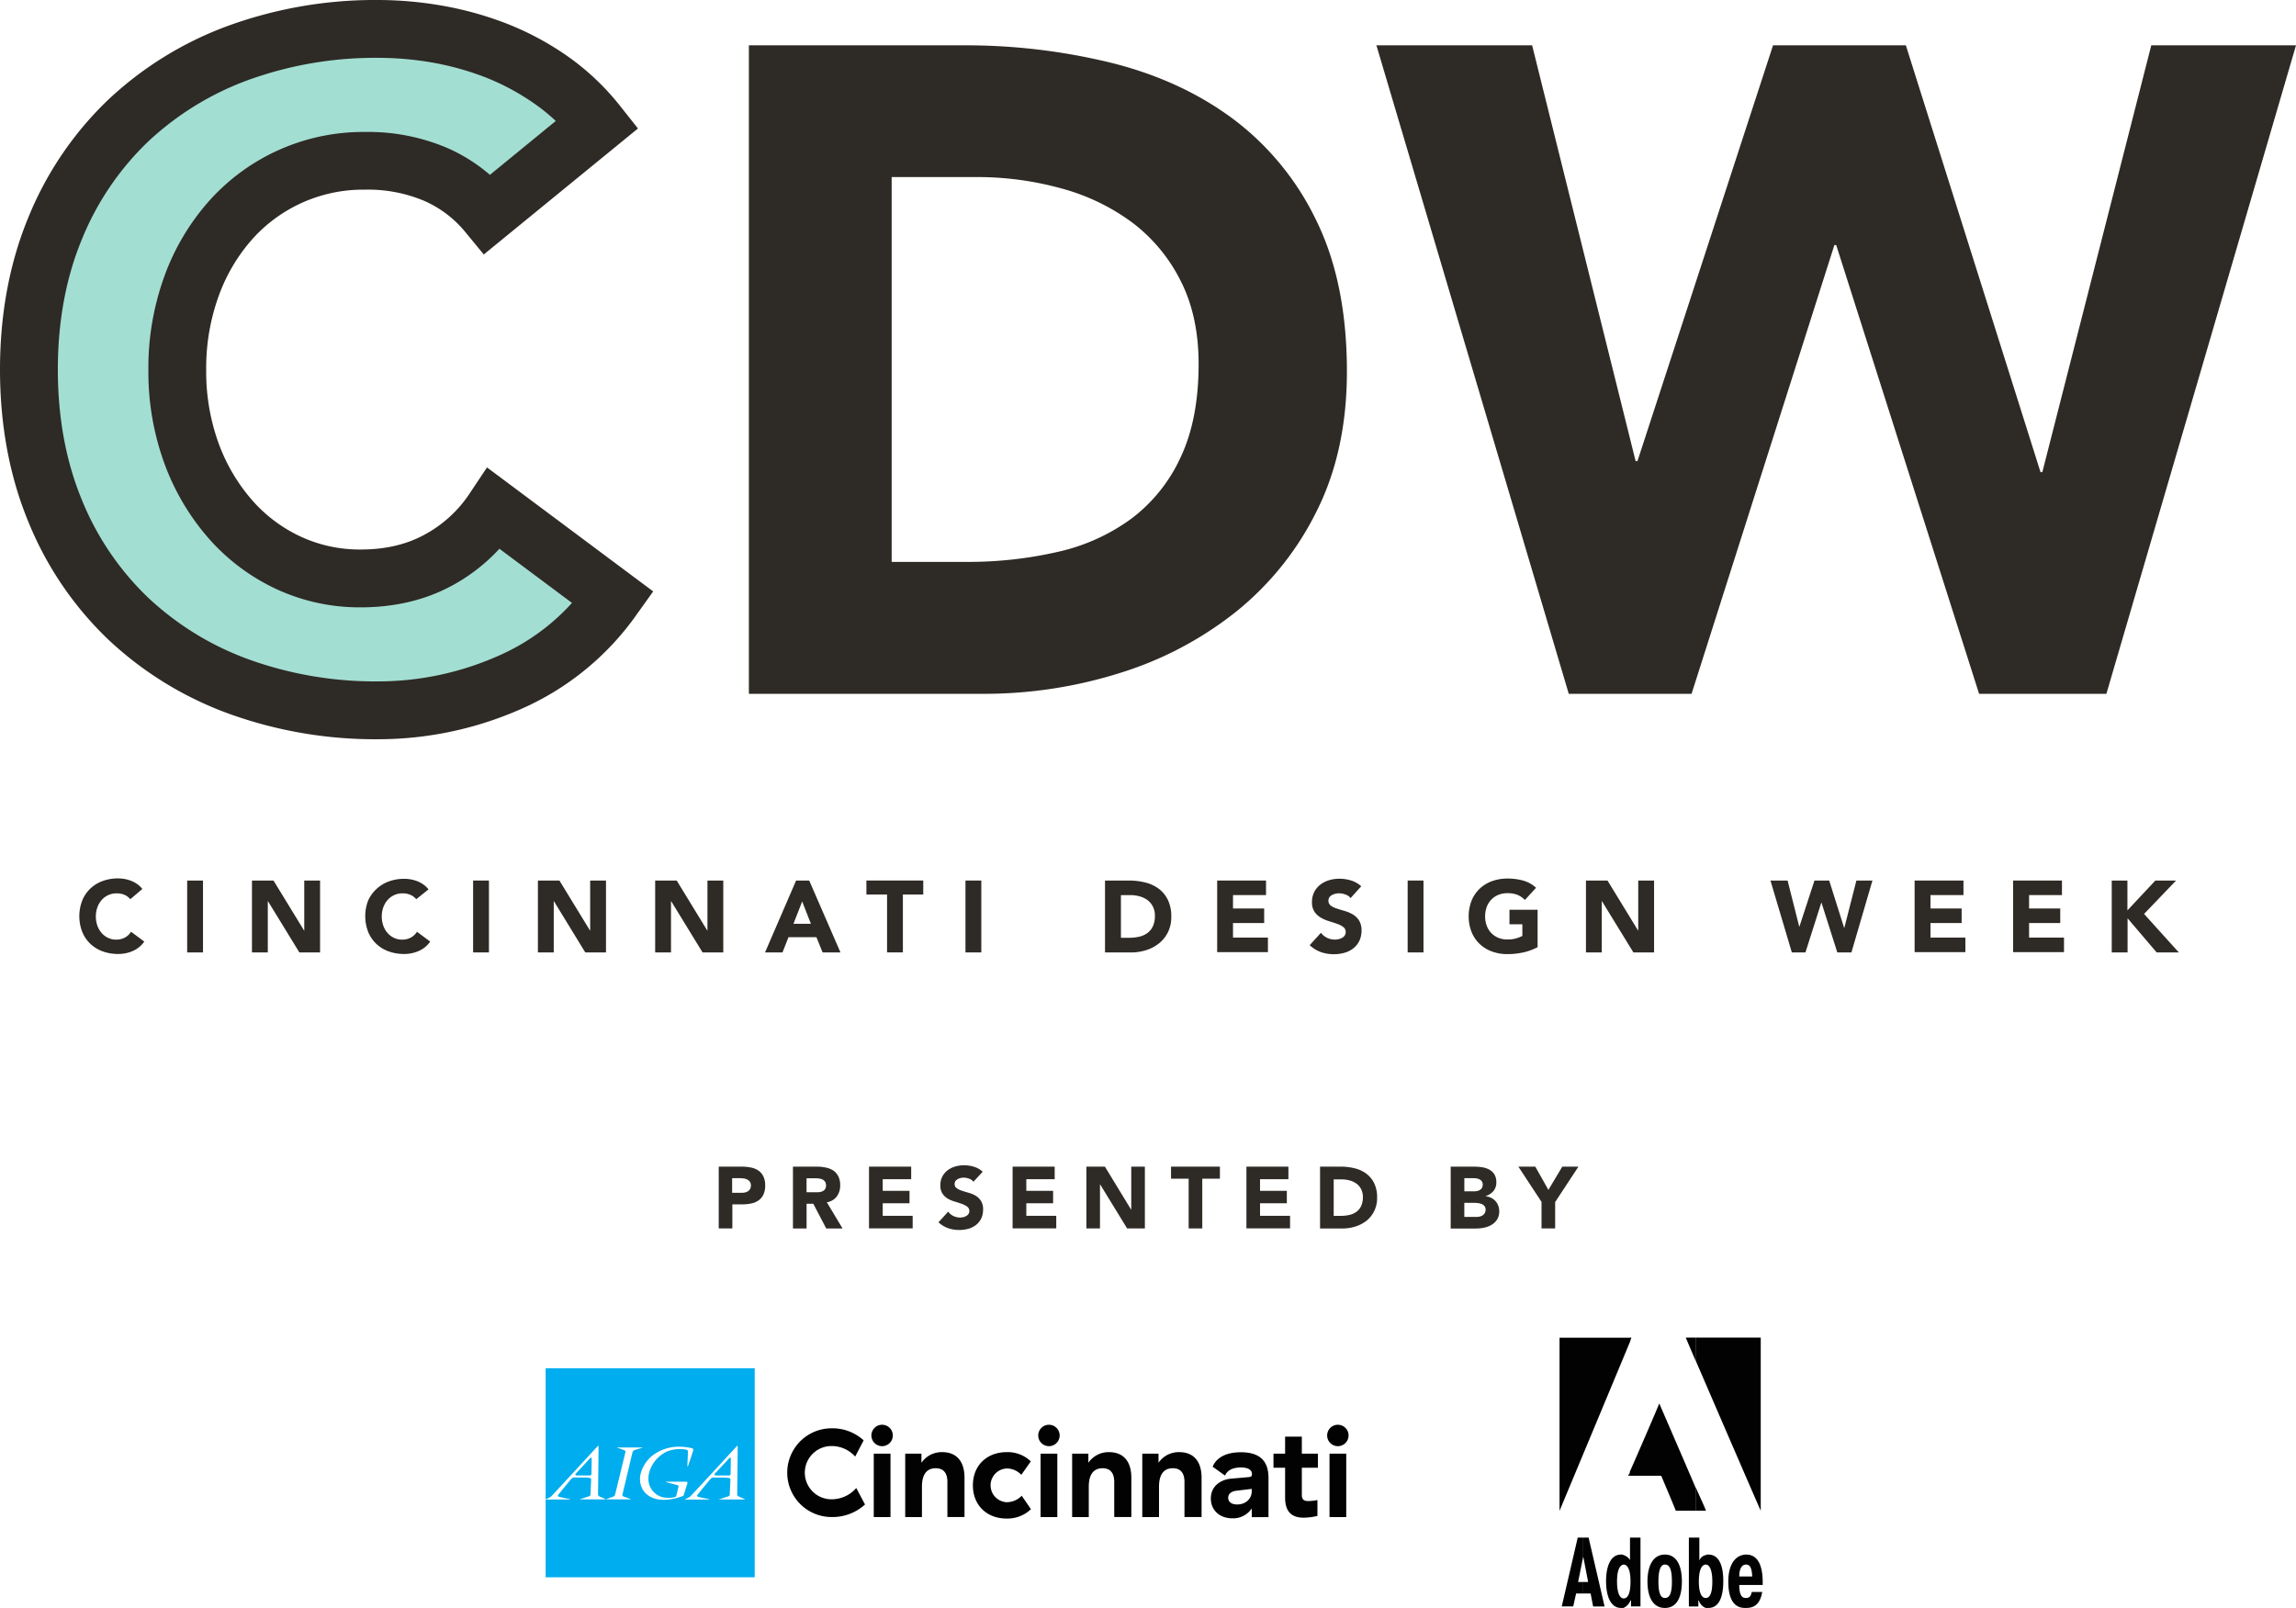 <svg id="31d412ea-1b5f-41cb-b427-8859186d6760" data-name="Layer 1" xmlns="http://www.w3.org/2000/svg" viewBox="0 0 789.13 552.69"><defs><style>.\34 ecb23f8-9f2a-404c-978a-f326ebbbded8{fill:#2e2a25;}.\35 6a41589-2359-4eb9-93a1-9af146399a5d,.b18376ef-138e-4533-9726-0bdd25d95581{fill:#020202;}.ca43370a-a780-477a-a547-f6ae1cbbf05c{fill:#00adee;}.a398ac90-46f3-4561-b62a-9a45656770bd{fill:#fff;}.b18376ef-138e-4533-9726-0bdd25d95581{fill-rule:evenodd;}.d03f7a3a-07da-49fd-bb4b-4f73babd22a5{fill:#a3ded2;}</style></defs><title>logo-cdw-5</title><path class="4ecb23f8-9f2a-404c-978a-f326ebbbded8" d="M249.64,401.42h7.89a15.65,15.65,0,0,1,3.12.3,7.11,7.11,0,0,1,2.56,1,5.23,5.23,0,0,1,1.74,2,6.78,6.78,0,0,1,.65,3.13A7.23,7.23,0,0,1,265,411a5.13,5.13,0,0,1-1.65,2,6.69,6.69,0,0,1-2.49,1.07,14.6,14.6,0,0,1-3.12.31h-3.42v8.28h-4.68V401.42Zm4.68,9h3.12a6,6,0,0,0,1.21-.12,3.21,3.21,0,0,0,1-.4,2.17,2.17,0,0,0,.75-0.78,2.46,2.46,0,0,0,.29-1.25,2.1,2.1,0,0,0-.37-1.3,2.5,2.5,0,0,0-1-.77,4.11,4.11,0,0,0-1.3-.34,13.4,13.4,0,0,0-1.38-.08h-2.4v5Z" transform="translate(-2.61 -0.42)"/><path class="4ecb23f8-9f2a-404c-978a-f326ebbbded8" d="M275.14,401.42h8.22a14.51,14.51,0,0,1,3.08.32,7.29,7.29,0,0,1,2.55,1,5.24,5.24,0,0,1,1.74,2,6.71,6.71,0,0,1,.65,3.1,6.24,6.24,0,0,1-1.17,3.83,5.27,5.27,0,0,1-3.42,2l5.4,9h-5.61l-4.44-8.49h-2.31v8.49h-4.68V401.42Zm4.68,8.79h2.76q0.63,0,1.33,0a4.2,4.2,0,0,0,1.27-.27,2.21,2.21,0,0,0,.95-0.71,2.15,2.15,0,0,0,.38-1.35,2.24,2.24,0,0,0-.33-1.29,2.21,2.21,0,0,0-.84-0.73,3.75,3.75,0,0,0-1.17-.35,9.62,9.62,0,0,0-1.29-.09h-3.06v4.83Z" transform="translate(-2.61 -0.42)"/><path class="4ecb23f8-9f2a-404c-978a-f326ebbbded8" d="M301.35,401.42h14.43v4.32H306v4h9.21V414H306v4.32h10.29v4.32h-15V401.42Z" transform="translate(-2.61 -0.42)"/><path class="4ecb23f8-9f2a-404c-978a-f326ebbbded8" d="M337.18,406.61a3.34,3.34,0,0,0-1.54-1.07,5.55,5.55,0,0,0-1.85-.34,4.83,4.83,0,0,0-1,.12,4,4,0,0,0-1,.38,2.21,2.21,0,0,0-.78.67,1.71,1.71,0,0,0-.3,1,1.69,1.69,0,0,0,.72,1.47,6.83,6.83,0,0,0,1.81.87q1.1,0.36,2.36.72a9.75,9.75,0,0,1,2.36,1,5.58,5.58,0,0,1,1.81,1.77,5.39,5.39,0,0,1,.72,3,6.83,6.83,0,0,1-.66,3.09,6.27,6.27,0,0,1-1.79,2.19,7.6,7.6,0,0,1-2.61,1.29,11.5,11.5,0,0,1-3.13.42,11.37,11.37,0,0,1-3.84-.63,9.62,9.62,0,0,1-3.3-2l3.33-3.66a4.85,4.85,0,0,0,1.82,1.49,5.11,5.11,0,0,0,3.42.39,3.75,3.75,0,0,0,1-.41,2.27,2.27,0,0,0,.75-0.69,1.72,1.72,0,0,0,.29-1,1.8,1.8,0,0,0-.74-1.51,6.76,6.76,0,0,0-1.84-.95q-1.11-.39-2.4-0.78a10.73,10.73,0,0,1-2.4-1,5.76,5.76,0,0,1-1.84-1.74,5,5,0,0,1-.74-2.85,6.38,6.38,0,0,1,.67-3,6.52,6.52,0,0,1,1.8-2.16,7.82,7.82,0,0,1,2.6-1.3,10.61,10.61,0,0,1,3-.44,11.92,11.92,0,0,1,3.48.51,8,8,0,0,1,3,1.71Z" transform="translate(-2.61 -0.42)"/><path class="4ecb23f8-9f2a-404c-978a-f326ebbbded8" d="M350.67,401.42H365.1v4.32h-9.75v4h9.21V414h-9.21v4.32h10.29v4.32h-15V401.42Z" transform="translate(-2.61 -0.42)"/><path class="4ecb23f8-9f2a-404c-978a-f326ebbbded8" d="M376,401.42h6.36l9,14.76h0.06V401.42h4.68v21.24H390l-9.27-15.12h-0.06v15.12H376V401.42Z" transform="translate(-2.61 -0.42)"/><path class="4ecb23f8-9f2a-404c-978a-f326ebbbded8" d="M411.15,405.56h-6.06v-4.14h16.8v4.14h-6.06v17.1h-4.68v-17.1Z" transform="translate(-2.61 -0.42)"/><path class="4ecb23f8-9f2a-404c-978a-f326ebbbded8" d="M431,401.42h14.43v4.32h-9.75v4h9.21V414h-9.21v4.32H446v4.32H431V401.42Z" transform="translate(-2.61 -0.42)"/><path class="4ecb23f8-9f2a-404c-978a-f326ebbbded8" d="M456.36,401.42h7a20,20,0,0,1,4.84.57,11.09,11.09,0,0,1,4,1.84,9,9,0,0,1,2.72,3.32,11.12,11.12,0,0,1,1,5,10.09,10.09,0,0,1-1,4.54,9.77,9.77,0,0,1-2.62,3.3,11.59,11.59,0,0,1-3.81,2,14.77,14.77,0,0,1-4.53.69h-7.65V401.42ZM461,418.34h2.43a13,13,0,0,0,3-.33,6.45,6.45,0,0,0,2.42-1.09,5.25,5.25,0,0,0,1.6-2,7.13,7.13,0,0,0,.58-3,5.94,5.94,0,0,0-.58-2.71,5.42,5.42,0,0,0-1.58-1.91,6.89,6.89,0,0,0-2.33-1.12,10.32,10.32,0,0,0-2.8-.37H461v12.6Z" transform="translate(-2.61 -0.42)"/><path class="4ecb23f8-9f2a-404c-978a-f326ebbbded8" d="M501.21,401.42h7.92a20,20,0,0,1,2.77.2,7.56,7.56,0,0,1,2.5.78,4.8,4.8,0,0,1,1.8,1.63,5,5,0,0,1,.69,2.79,4.45,4.45,0,0,1-1,3,5.52,5.52,0,0,1-2.66,1.7v0.06a6.05,6.05,0,0,1,1.91.58,5.08,5.08,0,0,1,1.47,1.11,4.74,4.74,0,0,1,.95,1.58,5.54,5.54,0,0,1,.33,1.92,5.11,5.11,0,0,1-.72,2.8,5.67,5.67,0,0,1-1.86,1.82,8.17,8.17,0,0,1-2.57,1,13.71,13.71,0,0,1-2.83.3h-8.7V401.42Zm4.68,8.49h3.39a4.77,4.77,0,0,0,1.07-.12,3,3,0,0,0,.95-0.39,2,2,0,0,0,.67-0.72,2.16,2.16,0,0,0,.25-1.08,2,2,0,0,0-.29-1.1,2,2,0,0,0-.74-0.67,3.5,3.5,0,0,0-1-.34,6.1,6.1,0,0,0-1.11-.11h-3.18v4.53Zm0,8.79h4.2a5.17,5.17,0,0,0,1.09-.12,2.89,2.89,0,0,0,1-.42,2.39,2.39,0,0,0,.74-0.78,2.25,2.25,0,0,0,.29-1.17,1.88,1.88,0,0,0-.37-1.21,2.39,2.39,0,0,0-.95-0.71,4.85,4.85,0,0,0-1.23-.33,9.2,9.2,0,0,0-1.23-.09h-3.54v4.83Z" transform="translate(-2.61 -0.42)"/><path class="4ecb23f8-9f2a-404c-978a-f326ebbbded8" d="M532.47,413.6l-8-12.18h5.82l4.5,8,4.77-8h5.55l-8,12.18v9.06h-4.68V413.6Z" transform="translate(-2.61 -0.42)"/><path class="56a41589-2359-4eb9-93a1-9af146399a5d" d="M288.45,491.36a15.91,15.91,0,0,1,11,4.14l-2.92,5.58a10.83,10.83,0,0,0-8.11-3.62,9.15,9.15,0,0,0-.09,18.3,11.23,11.23,0,0,0,8.58-3.88l3,5.67a16.57,16.57,0,0,1-11.5,4.31A15.25,15.25,0,1,1,288.45,491.36Z" transform="translate(-2.61 -0.42)"/><path class="56a41589-2359-4eb9-93a1-9af146399a5d" d="M305.79,490.14a3.68,3.68,0,1,1,0,7.36A3.68,3.68,0,0,1,305.79,490.14Zm2.88,9.94v21.79h-5.75V500.07h5.75Z" transform="translate(-2.61 -0.42)"/><path class="56a41589-2359-4eb9-93a1-9af146399a5d" d="M326.4,499.55c5.1,0,7.71,3.31,7.71,8.8v13.51h-5.88V509.79c0-3.27-1.53-4.7-4-4.7-3.36,0-4.75,2.48-4.75,6.36v10.42h-5.75V500.07h5.58v3.14A8.41,8.41,0,0,1,326.4,499.55Z" transform="translate(-2.61 -0.42)"/><path class="56a41589-2359-4eb9-93a1-9af146399a5d" d="M348.62,499.55a11.43,11.43,0,0,1,8.28,3.18l-3.27,4.62a6.89,6.89,0,0,0-5-2.18,5.8,5.8,0,0,0,0,11.59,7.16,7.16,0,0,0,5.14-2.22l3.18,4.62a11.69,11.69,0,0,1-8.41,3.22c-6.67,0-11.55-4.49-11.55-11.42S341.91,499.55,348.62,499.55Z" transform="translate(-2.61 -0.42)"/><path class="56a41589-2359-4eb9-93a1-9af146399a5d" d="M363.13,490.14a3.68,3.68,0,1,1,0,7.36A3.68,3.68,0,0,1,363.13,490.14Zm2.88,9.94v21.79h-5.75V500.07H366Z" transform="translate(-2.61 -0.42)"/><path class="56a41589-2359-4eb9-93a1-9af146399a5d" d="M383.74,499.55c5.1,0,7.71,3.31,7.71,8.8v13.51h-5.88V509.79c0-3.27-1.53-4.7-4-4.7-3.36,0-4.75,2.48-4.75,6.36v10.42H371.1V500.07h5.58v3.14A8.41,8.41,0,0,1,383.74,499.55Z" transform="translate(-2.61 -0.42)"/><path class="56a41589-2359-4eb9-93a1-9af146399a5d" d="M407.88,499.55c5.1,0,7.71,3.31,7.71,8.8v13.51h-5.88V509.79c0-3.27-1.53-4.7-4-4.7-3.36,0-4.75,2.48-4.75,6.36v10.42h-5.75V500.07h5.58v3.14A8.41,8.41,0,0,1,407.88,499.55Z" transform="translate(-2.61 -0.42)"/><path class="56a41589-2359-4eb9-93a1-9af146399a5d" d="M429.05,499.59c6.36,0,9.54,2.79,9.54,8.85V521.9h-5.75v-3a7.7,7.7,0,0,1-6.71,3.4c-4.31,0-7.36-2.79-7.36-6.8s3-6.45,7-6.84l6-.52c0.83-.09,1.13-0.35,1.13-0.87V507c0-1.26-1.22-2.18-3.79-2.18-2.27,0-4.62.7-5.45,2.79l-4.27-3.05C420.77,501.25,424.3,499.59,429.05,499.59Zm3.79,12.59-5.4.65c-1.79.26-2.7,1.18-2.7,2.4,0,1.39,1.09,2.31,3.09,2.31,3.05,0,5-2.09,5-4.49v-0.87Z" transform="translate(-2.61 -0.42)"/><path class="56a41589-2359-4eb9-93a1-9af146399a5d" d="M450.71,522.08c-4.05,0-6.41-1.92-6.41-6.89V504.91h-4v-4.84h4v-5.84h5.75v5.84h5.53v4.84h-5.53v9.46c0,1.39.7,2,2.18,2a17.94,17.94,0,0,0,3.18-.35v5.45A20.67,20.67,0,0,1,450.71,522.08Z" transform="translate(-2.61 -0.42)"/><path class="56a41589-2359-4eb9-93a1-9af146399a5d" d="M462.43,490.14a3.68,3.68,0,1,1,0,7.36A3.68,3.68,0,0,1,462.43,490.14Zm2.88,9.94v21.79h-5.75V500.07h5.75Z" transform="translate(-2.61 -0.42)"/><rect class="ca43370a-a780-477a-a547-f6ae1cbbf05c" x="187.54" y="470.3" width="71.85" height="71.85"/><path class="a398ac90-46f3-4561-b62a-9a45656770bd" d="M220.69,498.88a1.1,1.1,0,0,0-.69.75c-0.08.26-3.38,14.17-3.43,14.41a0.52,0.52,0,0,0,.28.73c0.38,0.16,2.26.82,2.41,0.88s0.11,0.15,0,.15h-8.09c-0.15,0-.23,0-0.08-0.11s2-.72,2.12-0.78a1.2,1.2,0,0,0,.78-0.65c0.08-.3,3.48-14.28,3.54-14.55a0.61,0.61,0,0,0-.36-0.83l-2.36-.82c-0.11,0-.11-0.11,0-0.11h8.49c0.1,0,.18.07,0.06,0.1l-1.67.49c-0.16.05-.67,0.21-0.93,0.33" transform="translate(-2.61 -0.42)"/><path class="a398ac90-46f3-4561-b62a-9a45656770bd" d="M237.09,514.7a19.73,19.73,0,0,1-5.82,1.25c-7,.19-9.62-4.73-8.41-9.21a11.84,11.84,0,0,1,4.13-6.12,15.09,15.09,0,0,1,8.82-2.95,21.08,21.08,0,0,1,4.46.5,0.63,0.63,0,0,1,.56.92c0,0.15-1.7,5.13-1.75,5.25s-0.23.19-.23,0,0.21-4.53.2-4.71a0.72,0.72,0,0,0-.52-0.91,11.89,11.89,0,0,0-6.74.65c-4.28,2-6.77,6.61-6.26,10.27a6.5,6.5,0,0,0,6.65,5.6,8.31,8.31,0,0,0,2.34-.23,0.63,0.63,0,0,0,.52-0.45c0.07-.22.72-2.93,0.74-3a0.41,0.41,0,0,0-.2-0.61l-4-1.09c-0.18,0-.1-0.14,0-0.14h6.52c0.26,0,1-.06.77,0.59s-1.18,3.77-1.26,4a0.75,0.75,0,0,1-.51.43" transform="translate(-2.61 -0.42)"/><path class="a398ac90-46f3-4561-b62a-9a45656770bd" d="M205.89,507c0,0.37-.15.57-0.75,0.57h-4.25c-0.66,0-.64-0.37-0.39-0.63s4.7-5.06,4.87-5.26c0.31-.36.6-0.34,0.6,0.15s-0.08,4.93-.08,5.18m4.92,8.71c-0.2-.08-1.76-0.75-2.17-0.94a0.85,0.85,0,0,1-.49-0.83c0-.25.23-16.4,0.16-16.53a0.12,0.12,0,0,0-.21,0c-0.26.26-15.87,17.26-16.15,17.44a7.41,7.41,0,0,1-1.72.84l-0.08,0v0.13h8.33c0.11,0,.14-0.1,0-0.12-0.61-.12-3.26-0.67-3.72-0.81s-0.49-.39-0.31-0.63,4.34-5.42,4.65-5.65a1.53,1.53,0,0,1,1.21-.34c0.21,0,1.46,0,2.66,0,1,0,2,.1,2.25.13a0.58,0.58,0,0,1,.56.75c0,0.22-.18,4-0.2,4.67s-0.13.76-.56,0.91c-0.21.06-3,1-3.13,1s0,0.06,0,.06h8.73c0.13,0,.18-0.07.1-0.11" transform="translate(-2.61 -0.42)"/><path class="a398ac90-46f3-4561-b62a-9a45656770bd" d="M253.73,507c0,0.37-.16.57-0.76,0.57h-4.26c-0.65,0-.64-0.37-0.39-0.63s4.71-5.06,4.87-5.26c0.33-.36.6-0.34,0.6,0.15s-0.07,4.93-.07,5.18m4.92,8.71c-0.2-.08-1.75-0.75-2.17-0.94a0.83,0.83,0,0,1-.49-0.83c0-.25.23-16.4,0.16-16.53a0.12,0.12,0,0,0-.21,0c-0.26.26-15.86,17.26-16.16,17.44a8.45,8.45,0,0,1-1.71.87c-0.06,0-.06.12,0,0.12h8.23c0.11,0,.13-0.1.05-0.12-0.61-.12-3.26-0.67-3.72-0.81s-0.49-.39-0.33-0.63,4.36-5.42,4.65-5.65a1.59,1.59,0,0,1,1.23-.34c0.22,0,1.46,0,2.66,0,1,0,2,.1,2.25.13a0.58,0.58,0,0,1,.56.75c0,0.22-.18,4-0.2,4.67s-0.13.76-.56,0.91c-0.23.06-3,1-3.13,1s0,0.06,0,.06h8.74c0.13,0,.18-0.07.1-0.11" transform="translate(-2.61 -0.42)"/><path class="b18376ef-138e-4533-9726-0bdd25d95581" d="M585.48,460.18h22.29v59.5c0,0.17-15.26-35.15-22.29-51.44v-8.06h0Zm0,59.5h3.43c0.17,0-1.37-3.26-3.43-7.89v7.89h0ZM582,460.18h3.43v8.06c-2.06-4.8-3.43-8.06-3.43-8.06h0Zm3.43,51.61v7.89h-6.86c0-.17-5-12-5-12h-10.8V506.3c2.23-5,10.29-23.66,10.12-23.49,0,0,7.89,18.17,12.52,29h0Zm-22.63-50.07v-1.54h0.51l-0.51,1.54h0Zm0-1.54v1.54c-3.77,9.09-24.18,58-24.18,58v-59.5h24.18Zm0,46.12a2.89,2.89,0,0,1-.69,1.37h0.69V506.3h0Z" transform="translate(-2.61 -0.42)"/><path class="b18376ef-138e-4533-9726-0bdd25d95581" d="M602.62,553.11v-3.43h0c0.86,0,1.72-.17,2.06-2.06h3.6c-0.86,5.14-3.77,5.49-5.66,5.49h0Zm0-7.89v-2.92h2.23c-0.17-3.43-1-4.11-2.23-4.11h0v-3.43h0.17c2.4,0,5.66,1.37,5.66,9.6v0.86h-5.83Zm0-10.46v3.43c-2.06.17-2.23,2.91-2.23,4.11h2.23v2.92h-2.23c0,3.94,1.2,4.46,2.23,4.46v3.43h-0.17c-2.06,0-5.83-.69-5.83-9.09,0-5.83,2.4-9.09,6-9.26h0ZM588.9,553.11v-3.43h0c1.89,0,2.23-3.09,2.23-5.66,0-4.8-1.37-5.83-2.23-5.83h0v-3.26a1.55,1.55,0,0,1,.86-0.17c3.77,0,5.14,3.94,5.14,9.09,0,5.32-1.37,9.26-5.14,9.26H588.9Zm0-18.17v3.26c-1,0-2.4,1-2.4,5.83,0,2.23.34,5.66,2.4,5.66v3.43a4,4,0,0,1-2.4-2.57h-0.17v2.06h-3.26V528.93h3.6v7.89a3,3,0,0,1,2.23-1.89h0Zm-14.06,18.17v-3.43c1.54,0,2.4-1.37,2.4-5.66,0-4.63-1-5.83-2.4-5.83v-3.43c4.11,0,5.83,3.94,5.83,9.26s-1.71,9.09-5.83,9.09h0Zm0-18.35v3.43c-1,0-2.23.86-2.23,5.83s1.2,5.66,2.23,5.66v3.43c-4.12,0-6-3.77-6-9.09s1.89-9.26,6-9.26h0Zm-14.23,18.35v-3.26h0c2.06,0,2.4-3.26,2.4-5.83,0-4.8-1.37-5.83-2.4-5.83h0v-3.26a3.93,3.93,0,0,1,2.23,1.71v-7.72h3.6v23.66h-3.26v-2.06H563a4.46,4.46,0,0,1-2.4,2.57h0Zm-12-24.18,5.49,23.66h-3.94l-0.86-4.46h-2.57v-3.94h1.72l-1.72-8.92v-6.34h1.89Zm12,6v3.26c-0.86.17-2.23,1-2.23,5.83,0,2.23.34,5.66,2.23,5.83v3.26h-0.86c-3.6,0-5.14-4.11-5.14-9.26,0-4.29,1.2-9.09,5.14-9.09a1.28,1.28,0,0,1,.86.17h0Zm-13.89,13.2h-2.4l-1,4.46h-3.94l5.49-23.66h1.89v6.52L545,544.19h1.71v3.94h0Z" transform="translate(-2.61 -0.42)"/><path class="4ecb23f8-9f2a-404c-978a-f326ebbbded8" d="M47.4,309.5a5.35,5.35,0,0,0-2-1.5,6.56,6.56,0,0,0-2.7-.52,6.77,6.77,0,0,0-5.11,2.25,7.74,7.74,0,0,0-1.5,2.53,9.64,9.64,0,0,0,0,6.37,7.94,7.94,0,0,0,1.48,2.51,6.72,6.72,0,0,0,2.22,1.66,6.41,6.41,0,0,0,2.74.59,6.14,6.14,0,0,0,3-.7,5.91,5.91,0,0,0,2.13-2l4.54,3.38a9.44,9.44,0,0,1-4,3.25,12.3,12.3,0,0,1-5,1,15.22,15.22,0,0,1-5.34-.91,12.19,12.19,0,0,1-4.22-2.6,11.78,11.78,0,0,1-2.77-4.1,15,15,0,0,1,0-10.75,11.79,11.79,0,0,1,2.77-4.1,12.23,12.23,0,0,1,4.22-2.6,15.22,15.22,0,0,1,5.34-.91,13.15,13.15,0,0,1,2.18.19,11.92,11.92,0,0,1,2.23.61,10,10,0,0,1,2.11,1.12,8.43,8.43,0,0,1,1.81,1.71Z" transform="translate(-2.61 -0.42)"/><path class="4ecb23f8-9f2a-404c-978a-f326ebbbded8" d="M66.94,303.08h5.44v24.71H66.94V303.08Z" transform="translate(-2.61 -0.42)"/><path class="4ecb23f8-9f2a-404c-978a-f326ebbbded8" d="M89.21,303.08h7.4l10.5,17.17h0.07V303.08h5.44v24.71h-7.12L94.72,310.2H94.65v17.59H89.21V303.08Z" transform="translate(-2.61 -0.42)"/><path class="4ecb23f8-9f2a-404c-978a-f326ebbbded8" d="M145.67,309.5a5.35,5.35,0,0,0-2-1.5,6.56,6.56,0,0,0-2.7-.52,6.77,6.77,0,0,0-5.11,2.25,7.74,7.74,0,0,0-1.5,2.53,9.64,9.64,0,0,0,0,6.37,7.94,7.94,0,0,0,1.48,2.51,6.72,6.72,0,0,0,2.22,1.66,6.41,6.41,0,0,0,2.74.59,6.14,6.14,0,0,0,3-.7,5.91,5.91,0,0,0,2.13-2l4.54,3.38a9.44,9.44,0,0,1-4,3.25,12.3,12.3,0,0,1-5,1,15.22,15.22,0,0,1-5.34-.91,12.19,12.19,0,0,1-4.22-2.6,11.78,11.78,0,0,1-2.77-4.1,15,15,0,0,1,0-10.75A11.79,11.79,0,0,1,132,306a12.23,12.23,0,0,1,4.22-2.6,15.22,15.22,0,0,1,5.34-.91,13.15,13.15,0,0,1,2.18.19,11.92,11.92,0,0,1,2.23.61,10,10,0,0,1,2.11,1.12,8.43,8.43,0,0,1,1.81,1.71Z" transform="translate(-2.61 -0.42)"/><path class="4ecb23f8-9f2a-404c-978a-f326ebbbded8" d="M165.22,303.08h5.44v24.71h-5.44V303.08Z" transform="translate(-2.61 -0.42)"/><path class="4ecb23f8-9f2a-404c-978a-f326ebbbded8" d="M187.48,303.08h7.4l10.5,17.17h0.07V303.08h5.44v24.71h-7.12L193,310.2h-0.07v17.59h-5.44V303.08Z" transform="translate(-2.61 -0.42)"/><path class="4ecb23f8-9f2a-404c-978a-f326ebbbded8" d="M227.79,303.08h7.4l10.5,17.17h0.07V303.08h5.44v24.71h-7.12L233.3,310.2h-0.07v17.59h-5.44V303.08Z" transform="translate(-2.61 -0.42)"/><path class="4ecb23f8-9f2a-404c-978a-f326ebbbded8" d="M276.23,303.08h4.5l10.75,24.71h-6.14l-2.13-5.23h-9.6l-2.06,5.23h-6Zm2.09,7.19-3,7.68h6Z" transform="translate(-2.61 -0.42)"/><path class="4ecb23f8-9f2a-404c-978a-f326ebbbded8" d="M307.39,307.89h-7v-4.82h19.54v4.82h-7v19.89h-5.44V307.89Z" transform="translate(-2.61 -0.42)"/><path class="4ecb23f8-9f2a-404c-978a-f326ebbbded8" d="M334.44,303.08h5.44v24.71h-5.44V303.08Z" transform="translate(-2.61 -0.42)"/><path class="4ecb23f8-9f2a-404c-978a-f326ebbbded8" d="M382.38,303.08h8.17a23.3,23.3,0,0,1,5.64.66,12.91,12.91,0,0,1,4.66,2.15,10.53,10.53,0,0,1,3.16,3.86,12.92,12.92,0,0,1,1.17,5.76,11.74,11.74,0,0,1-1.13,5.29,11.36,11.36,0,0,1-3.05,3.84,13.51,13.51,0,0,1-4.43,2.36,17.22,17.22,0,0,1-5.27.8h-8.9V303.08Zm5.44,19.68h2.83a15.2,15.2,0,0,0,3.51-.38A7.49,7.49,0,0,0,397,321.1a6.1,6.1,0,0,0,1.87-2.34,8.28,8.28,0,0,0,.68-3.54,6.89,6.89,0,0,0-.68-3.16,6.3,6.3,0,0,0-1.83-2.22,8,8,0,0,0-2.7-1.31,12,12,0,0,0-3.26-.44h-3.21v14.66Z" transform="translate(-2.61 -0.42)"/><path class="4ecb23f8-9f2a-404c-978a-f326ebbbded8" d="M420.95,303.08h16.79v5H426.39v4.61h10.71v5H426.39v5h12v5H420.95V303.08Z" transform="translate(-2.61 -0.42)"/><path class="4ecb23f8-9f2a-404c-978a-f326ebbbded8" d="M466.8,309.11a3.88,3.88,0,0,0-1.8-1.24,6.45,6.45,0,0,0-2.15-.4,5.66,5.66,0,0,0-1.22.14,4.69,4.69,0,0,0-1.19.44,2.59,2.59,0,0,0-.91.78,2.18,2.18,0,0,0,.49,2.9,7.94,7.94,0,0,0,2.11,1q1.27,0.42,2.74.84a11.3,11.3,0,0,1,2.74,1.19,6.48,6.48,0,0,1,2.11,2.06,6.27,6.27,0,0,1,.84,3.45,8,8,0,0,1-.77,3.59,7.29,7.29,0,0,1-2.08,2.55,8.83,8.83,0,0,1-3,1.5,13.36,13.36,0,0,1-3.65.49,13.21,13.21,0,0,1-4.47-.73,11.17,11.17,0,0,1-3.84-2.37l3.87-4.26a5.65,5.65,0,0,0,2.11,1.73,6,6,0,0,0,2.64.61,6,6,0,0,0,1.34-.16,4.42,4.42,0,0,0,1.22-.47,2.64,2.64,0,0,0,.87-0.8,2,2,0,0,0,.33-1.15,2.09,2.09,0,0,0-.86-1.76,7.92,7.92,0,0,0-2.15-1.1q-1.29-.45-2.79-0.91a12.54,12.54,0,0,1-2.79-1.22,6.74,6.74,0,0,1-2.15-2,5.79,5.79,0,0,1-.85-3.32,7.42,7.42,0,0,1,.78-3.49,7.58,7.58,0,0,1,2.09-2.51,9.12,9.12,0,0,1,3-1.52,12.38,12.38,0,0,1,3.53-.51,13.86,13.86,0,0,1,4,.59,9.36,9.36,0,0,1,3.53,2Z" transform="translate(-2.61 -0.42)"/><path class="4ecb23f8-9f2a-404c-978a-f326ebbbded8" d="M486.42,303.08h5.44v24.71h-5.44V303.08Z" transform="translate(-2.61 -0.42)"/><path class="4ecb23f8-9f2a-404c-978a-f326ebbbded8" d="M531.05,326a19.7,19.7,0,0,1-5,1.81,25.61,25.61,0,0,1-5.34.56,15.22,15.22,0,0,1-5.34-.91,12.19,12.19,0,0,1-4.22-2.6,11.78,11.78,0,0,1-2.77-4.1,15,15,0,0,1,0-10.75,11.79,11.79,0,0,1,2.77-4.1,12.23,12.23,0,0,1,4.22-2.6,15.22,15.22,0,0,1,5.34-.91,19.81,19.81,0,0,1,5.46.71,10.71,10.71,0,0,1,4.38,2.46l-3.84,4.19a7.67,7.67,0,0,0-2.51-1.74,9,9,0,0,0-3.49-.59,8.09,8.09,0,0,0-3.16.59,7.08,7.08,0,0,0-2.42,1.66,7.28,7.28,0,0,0-1.55,2.53,9.64,9.64,0,0,0,0,6.37,7.31,7.31,0,0,0,1.55,2.51,7.08,7.08,0,0,0,2.42,1.66,8.09,8.09,0,0,0,3.16.59,10.42,10.42,0,0,0,3.07-.4,11.58,11.58,0,0,0,2.06-.82v-4h-4.43v-5h9.67V326Z" transform="translate(-2.61 -0.42)"/><path class="4ecb23f8-9f2a-404c-978a-f326ebbbded8" d="M547.7,303.08h7.4l10.5,17.17h0.07V303.08h5.44v24.71H564L553.21,310.2h-0.07v17.59H547.7V303.08Z" transform="translate(-2.61 -0.42)"/><path class="4ecb23f8-9f2a-404c-978a-f326ebbbded8" d="M611.11,303.08H617L621,318.92h0.07l5.17-15.84h5.06l5.13,16.26h0.07l4.15-16.26h5.51l-7.22,24.71h-4.85l-5.44-17.1h-0.07l-5.44,17.1h-4.68Z" transform="translate(-2.61 -0.42)"/><path class="4ecb23f8-9f2a-404c-978a-f326ebbbded8" d="M660.66,303.08h16.79v5H666.11v4.61h10.71v5H666.11v5h12v5H660.66V303.08Z" transform="translate(-2.61 -0.42)"/><path class="4ecb23f8-9f2a-404c-978a-f326ebbbded8" d="M694.51,303.08H711.3v5H700v4.61h10.71v5H700v5h12v5H694.51V303.08Z" transform="translate(-2.61 -0.42)"/><path class="4ecb23f8-9f2a-404c-978a-f326ebbbded8" d="M728.36,303.08h5.44v10.26l9.6-10.26h7.12l-11,11.48,11.94,13.23h-7.61l-10-11.73v11.73h-5.44V303.08Z" transform="translate(-2.61 -0.42)"/><path class="d03f7a3a-07da-49fd-bb4b-4f73babd22a5" d="M170.27,73.95a48.24,48.24,0,0,0-17.79-13.54q-10.55-4.72-24.4-4.72A61.05,61.05,0,0,0,82,76,69.64,69.64,0,0,0,68.43,98.82a82,82,0,0,0-4.88,28.65,81.62,81.62,0,0,0,4.88,28.8,71.52,71.52,0,0,0,13.38,22.67,60.54,60.54,0,0,0,20,15,57.76,57.76,0,0,0,24.71,5.35q15.11,0,26.76-6.3a53.27,53.27,0,0,0,19.2-17.63l40.92,30.54a85.22,85.22,0,0,1-35.89,29.28,111.05,111.05,0,0,1-44.7,9.44,137.32,137.32,0,0,1-48.17-8.19,110.17,110.17,0,0,1-38.09-23.45,106.31,106.31,0,0,1-25-37q-9-21.72-9-48.48t9-48.48a106.37,106.37,0,0,1,25-37A110.33,110.33,0,0,1,84.64,18.54a137.33,137.33,0,0,1,48.17-8.18,118.36,118.36,0,0,1,19.68,1.73,106.54,106.54,0,0,1,20.15,5.51,89.91,89.91,0,0,1,19,10.07A76,76,0,0,1,208,43.1Z" transform="translate(-2.61 -0.42)"/><path class="4ecb23f8-9f2a-404c-978a-f326ebbbded8" d="M132.8,254.51a147.82,147.82,0,0,1-51.63-8.81A120.55,120.55,0,0,1,39.7,220.13a116.65,116.65,0,0,1-27.36-40.4c-6.45-15.62-9.73-33.21-9.73-52.27s3.27-36.65,9.73-52.27A116.71,116.71,0,0,1,39.7,34.8,120.72,120.72,0,0,1,81.18,9.23,147.87,147.87,0,0,1,132.8.42a128.77,128.77,0,0,1,21.33,1.87,116.94,116.94,0,0,1,22,6,100.27,100.27,0,0,1,21.15,11.18,86.29,86.29,0,0,1,18.51,17.43l6.09,7.68-53,43.31-6.29-7.65a38.09,38.09,0,0,0-14.17-10.78,49.69,49.69,0,0,0-20.34-3.85,51.11,51.11,0,0,0-38.74,17,60.1,60.1,0,0,0-11.59,19.61,72.52,72.52,0,0,0-4.27,25.21,72.13,72.13,0,0,0,4.25,25.32,62,62,0,0,0,11.51,19.56A50.29,50.29,0,0,0,106,184.88a48.17,48.17,0,0,0,20.52,4.42c8.48,0,15.69-1.67,22-5.1a43.08,43.08,0,0,0,15.66-14.4l5.81-8.72,57.12,42.62-5.66,7.92a95.41,95.41,0,0,1-40,32.61A121.45,121.45,0,0,1,132.8,254.51Zm0-234.21A128.1,128.1,0,0,0,88.1,27.86,101,101,0,0,0,53.4,49.2,97,97,0,0,0,30.71,82.78C25.25,96,22.49,111,22.49,127.46s2.77,31.48,8.22,44.69A96.94,96.94,0,0,0,53.4,205.73a100.8,100.8,0,0,0,34.7,21.34,128.06,128.06,0,0,0,44.71,7.56A101.67,101.67,0,0,0,173.54,226a73.7,73.7,0,0,0,25.66-18.35l-24.94-18.61A62.66,62.66,0,0,1,158,201.69c-9.19,5-19.78,7.49-31.48,7.49A67.9,67.9,0,0,1,97.6,202.9a70.72,70.72,0,0,1-23.23-17.38,81.73,81.73,0,0,1-15.25-25.78,91.89,91.89,0,0,1-5.51-32.28,92.28,92.28,0,0,1,5.5-32.09,79.84,79.84,0,0,1,15.48-26,71,71,0,0,1,53.5-23.59,69.31,69.31,0,0,1,28.46,5.59A58.75,58.75,0,0,1,171,60.52L193.63,42A63.64,63.64,0,0,0,186,35.85a80.45,80.45,0,0,0-16.94-9,97,97,0,0,0-18.27-5A108.88,108.88,0,0,0,132.8,20.3Z" transform="translate(-2.61 -0.42)"/><path class="4ecb23f8-9f2a-404c-978a-f326ebbbded8" d="M260,16h73.66a210.41,210.41,0,0,1,50.84,6q24.08,6,42,19.36a94.91,94.91,0,0,1,28.49,34.79q10.54,21.41,10.55,51.94,0,27.08-10.23,47.69a102.57,102.57,0,0,1-27.54,34.63,121.73,121.73,0,0,1-40,21.25,155.16,155.16,0,0,1-47.53,7.24H260V16Zm49.11,177.55h25.5a137.06,137.06,0,0,0,31.64-3.46,67.6,67.6,0,0,0,25.34-11.49,55.12,55.12,0,0,0,16.84-21.09q6.14-13.06,6.14-32,0-16.36-6.14-28.49a57,57,0,0,0-16.53-20,72.48,72.48,0,0,0-24.4-11.81,108.45,108.45,0,0,0-29.43-3.93h-29V193.57Z" transform="translate(-2.61 -0.42)"/><path class="4ecb23f8-9f2a-404c-978a-f326ebbbded8" d="M475.68,16h53.52l35.57,142.92h0.63L612,16h45.65l46.28,146.7h0.63L742,16h49.74L726.57,238.9H682.82L633.71,84.65h-0.63L584,238.9H541.79Z" transform="translate(-2.61 -0.42)"/></svg>